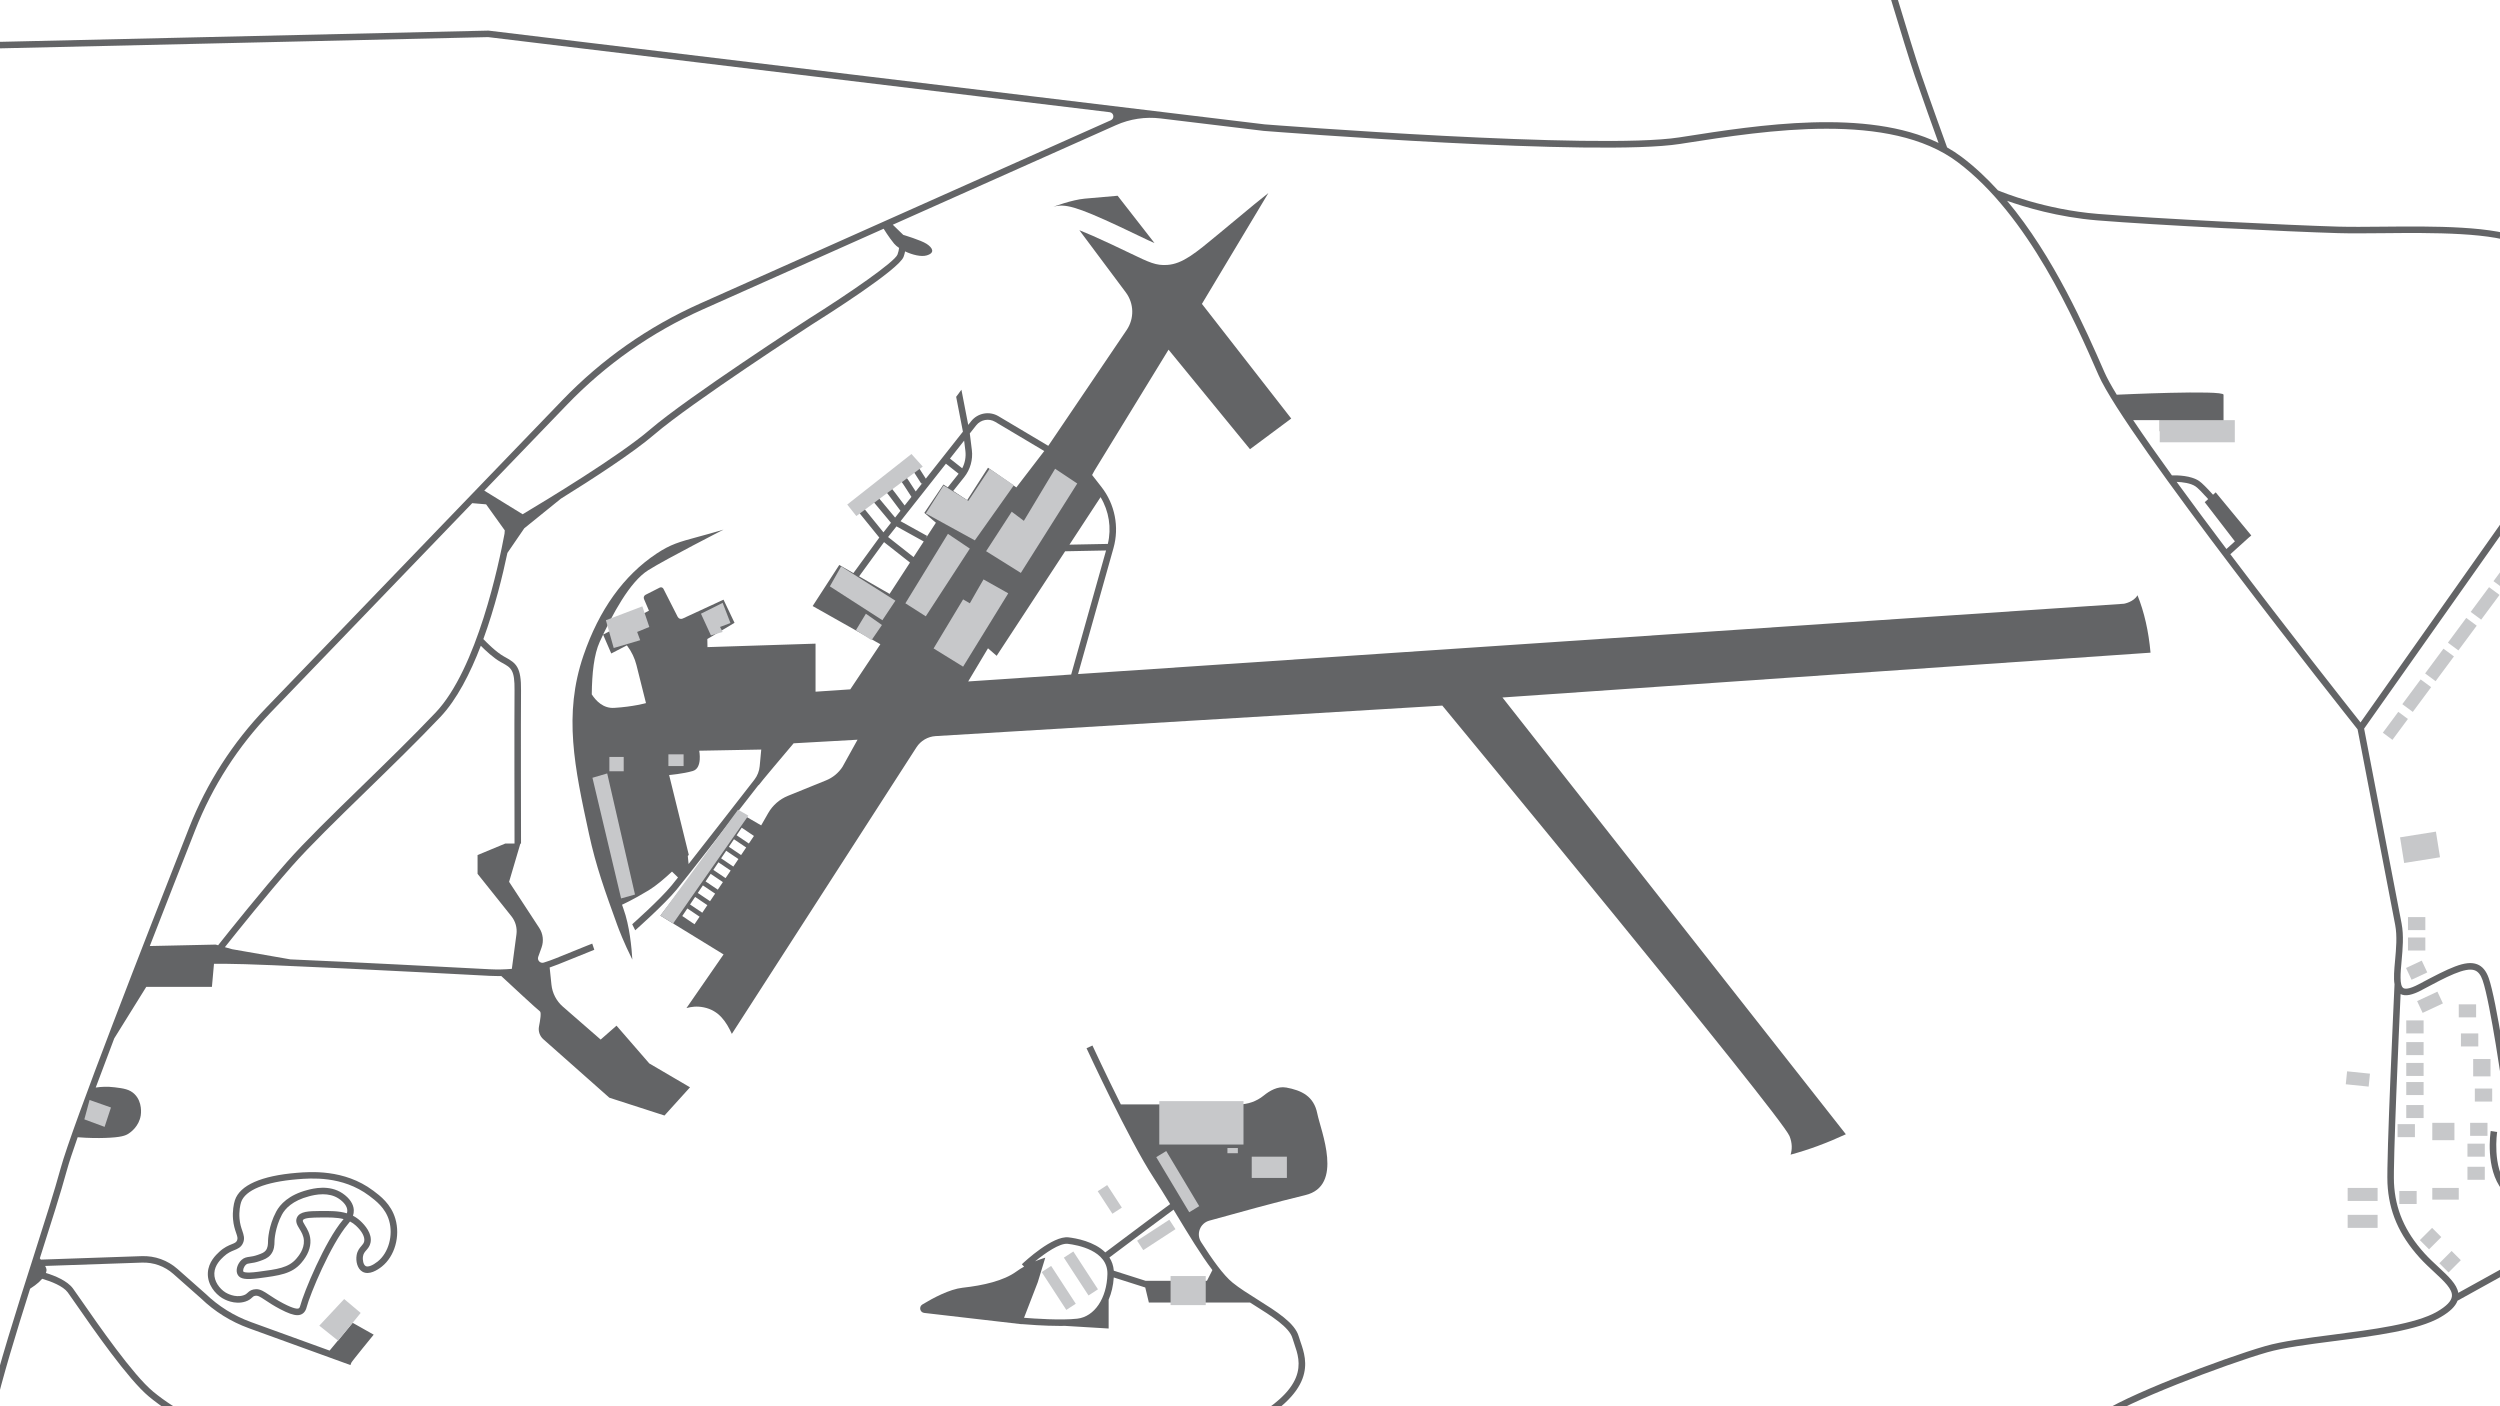 <?xml version="1.0" encoding="UTF-8"?>
<svg id="Background" xmlns="http://www.w3.org/2000/svg" viewBox="0 0 1920 1080">
  <defs>
    <style>
      .cls-1 {
        fill: #c7c8ca;
      }

      .cls-2 {
        fill: #636466;
      }
    </style>
  </defs>
  <g id="Pavement">
    <path class="cls-2" d="M987.67,835.22c-6.31-1.17-12.63,2.48-17.19,6.21-5.42,4.43-12.25,6.77-19.25,6.77h-90.41c-11.87-23.71-21.64-44.87-21.82-45.25l-4.54,2.09c.32.7,32.57,70.5,51.45,99.32,4.12,6.29,8.45,13.31,12.76,20.39-6.03,4.36-19.47,14.29-49.81,37.1-8.45-8.43-22.62-10.91-28.24-11.57-12.14-1.43-33.45,18.41-35.84,20.67l1.72,1.81c-2.01,1.12-4.03,2.38-5.95,3.78-9.78,7.11-25.33,10.67-41.33,12.44-9.95,1.11-22.65,7.88-30.83,12.85-2.86,1.74-1.91,6.11,1.41,6.49l74.75,8.66.03-.08c3.97.34,17.31,1.41,29.66,1.41,1.43,0,2.85-.02,4.24-.05l-.15.04,33.11,2v-22.14c2.16-5.02,3.53-10.79,3.94-17.07l24.18,7.7,2.76,11.53h77.67,0c1.02.64,2.04,1.29,3.06,1.93,13.35,8.38,27.15,17.04,29.54,25.4.41,1.43.93,2.93,1.47,4.52,4.76,13.77,11.95,34.59-40.71,61.57l2.28,4.45c56.52-28.96,48.15-53.18,43.16-67.65-.53-1.52-1.02-2.96-1.39-4.26-2.92-10.21-16.89-18.98-31.68-28.27-6.82-4.28-13.88-8.71-19.14-12.99-7-5.69-15.38-17.43-24.13-31.12-3.96-6.2-.81-14.46,6.28-16.44,19.06-5.32,53.06-14.69,73.68-19.6,29.84-7.11,11.94-49.33,9.27-62.67-2.67-13.33-12-17.78-24-20ZM827.38,1012.74c-12.26,1.42-33.59-.08-40.92-.68l10.54-27.28,5.78-18.89s-3.29.94-7.82,2.82c7.83-6.41,18.94-14.17,25.08-13.45,7.25.85,30.89,5.05,30.46,23.24-.44,18.63-9.95,32.71-23.12,34.24ZM931.12,975.41l-4.18,8.26h-47.09l-24.44-7.78c-.33-3.95-1.55-7.3-3.39-10.14,17.11-12.85,39.72-29.77,49.25-36.72.69,1.13,1.37,2.26,2.05,3.39,9.39,15.51,18.99,31.37,27.8,42.99Z"/>
    <path class="cls-2" d="M286.5,914.33c-22.18-16.6-48.63-14.42-58.59-13.6-27.24,2.24-43.67,9.51-47.5,21.04-.98,2.95-1.95,8.53-1.45,14.55.39,4.71,1.49,7.94,2.38,10.54.99,2.89,1.4,4.23.71,5.81-.64,1.46-1.64,1.91-4.07,2.89-2.45.99-5.81,2.34-9.56,5.84-2.51,2.34-8.39,7.81-8.79,16.15-.44,8.99,5.63,16.04,10.96,19.35,1.5.93,9.41,5.44,17.87,2.7,2.82-.91,4.17-2.17,5.16-3.09.76-.71,1.15-1.07,2.16-1.29,2.15-.47,3.76.51,8.12,3.41,2.8,1.86,6.28,4.18,11.3,6.81,5.97,3.12,10.11,4.61,13.18,4.61,1.63,0,2.96-.42,4.11-1.24,2.13-1.53,2.73-3.83,2.96-4.74,2.55-9.84,18.49-48.33,31.71-63.9l.12-.14c.4-.47.95-1.12,1.53-1.92,1.6.82,3.11,1.86,4.53,3.17,4.67,4.29,7.05,8.81,6.36,12.09-.3,1.41-1.06,2.29-2.11,3.5-1.37,1.58-3.08,3.55-3.69,7.03-.82,4.68.5,10.6,4.59,12.84,5.01,2.75,11.4-1.34,14.76-4.01,9.91-7.89,14.28-23.3,10.4-36.65-3.32-11.41-11.63-17.63-17.12-21.75ZM266.44,931.83c-6.36-1.93-13.45-1.85-20.8-1.78-8.24.09-15.35.16-17.58,5.01-1.45,3.16.27,5.98,1.94,8.7,1.49,2.44,3.18,5.21,3.39,8.93.38,6.77-4.3,12.22-5.84,14.01-5.99,6.96-14.35,8.06-29.54,10.04-10.09,1.32-11.08-.12-11.09-.14-.53-.89.15-3.67,1.97-5.3.84-.75,1.5-.87,3.45-1.14,1.7-.23,4.03-.55,7.27-1.7,3.22-1.14,5.99-2.13,8.19-4.75,2.92-3.48,2.98-7.67,3.02-10.18v-.48c.01-.1.31-10.16,5.71-20.21,2.47-4.59,8.09-10.76,20.87-14.1,1.92-.5,5.94-1.55,10.55-1.55,4,0,8.43.79,12.31,3.42,4.03,2.74,6.33,5.91,6.46,8.93.04.79-.08,1.56-.29,2.28ZM290.11,968.82c-3.89,3.1-7.52,4.49-9.24,3.54-1.83-1-2.56-4.81-2.07-7.6.37-2.11,1.33-3.22,2.54-4.61,1.25-1.44,2.66-3.06,3.22-5.75,1.47-6.98-4.3-13.52-7.87-16.8-1.76-1.62-3.63-2.9-5.6-3.91.44-1.31.7-2.78.63-4.36-.2-4.64-3.28-9.2-8.65-12.85-10.21-6.93-22.79-3.65-26.92-2.57-14.52,3.79-21.08,11.1-24.01,16.57-5.99,11.15-6.29,22.01-6.3,22.46v.52c-.04,2.08-.08,4.92-1.86,7.04-1.26,1.51-2.94,2.15-6.03,3.25-2.75.98-4.71,1.24-6.28,1.46-2.1.29-4.09.56-6.11,2.37-3.1,2.78-5.02,8.1-2.92,11.59,1.87,3.12,6.21,3.81,16.03,2.53,15.87-2.07,25.44-3.33,32.68-11.74,5-5.81,7.37-11.72,7.05-17.55-.28-4.98-2.5-8.61-4.12-11.26-1.24-2.03-1.97-3.31-1.66-4.01.9-1.97,7.66-2.04,13.09-2.1,6.91-.08,12.94-.14,18.18,1.22-.16.19-.31.36-.44.52l-.12.15c-13.67,16.1-30.11,55.76-32.75,65.92-.12.46-.37,1.41-1.02,1.88-.77.56-3.37.81-12.05-3.74-4.79-2.51-8.15-4.74-10.85-6.54-3.82-2.54-6.56-4.37-9.86-4.37-.67,0-1.36.08-2.09.23-2.35.51-3.54,1.62-4.5,2.51-.82.77-1.53,1.43-3.3,2-6.49,2.1-12.97-1.75-13.69-2.19-4.5-2.8-8.91-8.48-8.6-14.87.31-6.31,4.97-10.65,7.21-12.74,3.07-2.86,5.7-3.92,8.03-4.86,2.61-1.05,5.31-2.14,6.78-5.53,1.49-3.43.54-6.21-.56-9.43-.84-2.46-1.79-5.25-2.13-9.33-.47-5.64.54-10.55,1.21-12.56,3.11-9.33,18.44-15.6,43.17-17.63,10.33-.85,34.52-2.85,55.19,12.62,4.96,3.72,12.47,9.33,15.32,19.14,3.29,11.3-.46,24.78-8.71,31.35Z"/>
    <path class="cls-2" d="M1934.39,929.57l-12.67-15.67c-13.21-16.34-9.04-44.12-8.86-45.29l4.94.77c-.04.27-4,26.77,7.81,41.38l12.67,15.67-3.89,3.14Z"/>
    <path class="cls-2" d="M1860.18,760.21c18.61-9.93,33.3-17.77,40.52-14.96,2.58,1,4.47,3.41,5.94,7.59,5.85,16.57,15.78,85.8,15.88,86.5l4.95-.71c-.41-2.87-10.1-70.42-16.12-87.46-1.97-5.57-4.86-9.03-8.84-10.58-8.94-3.47-21.47,2.83-44.69,15.21-8.01,4.27-11,3.73-12.06,3.02-3.05-2.03-2.18-11.55-1.34-20.76.84-9.15,1.78-19.52.03-28.69-4.7-24.61-26.47-137.71-28.8-149.79l124.39-176.32-4.09-2.88-123.07,174.46c-10.09-12.74-55.26-69.97-99.98-129.18l14.18-12.81h0s1.91-1.61,1.91-1.61l-27.33-33.11-2.05,1.84c-4.52-5.03-8.49-9.08-10.72-10.58-6.31-4.24-16.64-4.41-20.87-4.29-11.16-15.43-21.33-29.87-29.74-42.41h20.39v8.5l49,1.83v-29.87c0-3.87-81.93,0-82,0-4.27-6.98-7.48-12.8-9.38-17.13-14.6-33.38-38.93-88.94-74.85-131.78,13.18,4.68,39.01,12.57,69.35,15.03,45.45,3.69,147.33,8.71,184.8,9.78,9.68.28,21.57.17,34.15.05,38.44-.36,86.29-.82,107.15,9.49l2.21-4.48c-21.93-10.84-70.43-10.38-109.41-10.01-12.53.12-24.37.23-33.96-.04-37.42-1.07-139.15-6.08-184.54-9.77-40.81-3.31-73.23-16.59-76.77-18.08-8.67-9.52-17.97-18.26-27.93-25.73-3.53-2.65-7.25-5.06-11.12-7.25-1.97-5.41-12.81-35.35-20.01-56.35-7.89-23.01-29.75-97.15-29.97-97.9l-4.8,1.41c.22.75,22.11,74.99,30.03,98.1,5.91,17.24,14.27,40.48,18.18,51.3-55.38-26.75-138.61-13.73-195.66-4.8l-3.55.55c-62.68,9.79-313.41-9.63-318.36-10.02L375.3,23.52l-.18-.02L-16.06,32.5l.12,5,390.82-9,477.34,57.67c3.26.39,3.93,4.83.93,6.17l-315.4,140.72c-39.95,17.83-75.6,42.84-105.94,74.36l-227.43,236.2c-25.65,26.64-45.54,57.6-59.11,92.02-33.16,84.1-90.06,229.92-98.69,261.6-4.73,17.39-12.55,41.87-20.83,67.79-12.8,40.06-27.31,85.46-35.19,119.41-12.78,55.05-17.87,69.59-17.92,69.73l4.71,1.68c.21-.58,5.2-14.77,18.08-70.28,6.35-27.36,17.07-62.31,27.7-95.86.99-.63,2.21-1.45,3.71-2.54,2.16-1.57,4.07-3.32,5.56-5.06,6.93,2.04,16.04,5.6,19.59,10.39,1.22,1.64,3.51,4.95,6.42,9.15,12.98,18.73,39.99,57.71,56,70.96,19.4,16.05,41.37,25.33,42.3,25.71l1.93-4.61c-.22-.09-22.23-9.39-41.04-24.95-15.48-12.81-42.22-51.41-55.08-69.96-3.04-4.39-5.25-7.57-6.51-9.27-4.4-5.94-13.89-9.77-20.76-11.88.42-1.08.58-2.09.41-2.96-.13-.69-.5-1.54-.99-2.44l74.33-2.56c8.87-.31,17.41,2.76,24.06,8.64l21.3,18.84c10.6,10.19,22.98,17.9,36.8,22.92l77.98,28.29.64-1.76c.36-.99,17.21-21.59,17.21-21.59l-16.15-9.1-17.71,21.33-60.27-21.86c-13.18-4.78-24.98-12.13-35.08-21.85l-21.42-18.94c-7.61-6.73-17.4-10.26-27.54-9.89l-77.47,2.67c-.27-.35-.54-.69-.78-.99,8.27-25.9,16.09-50.35,20.83-67.8,1.46-5.37,4.33-14.06,8.24-25.2,8.49.69,15.63.71,20.9.54,12.62-.4,15.87-1.81,18.22-3.33,1.46-.95,7.98-5.45,9.33-14,.16-.99,1.45-10.08-4.67-16.22-3.88-3.89-8.62-4.49-15.33-5.33-5.76-.73-10.75-.39-14.58.19,4.37-11.75,9.17-24.47,14.22-37.76l24.58-39.54h50.44l1.58-17.72h9.98c25.24,0,149.49,6.45,201.74,9.23,2.13.11,4.26.17,6.4.17.84,0,1.67-.01,2.51-.03,6.19,5.76,27.97,25.99,29.69,27.13,1.19.8.25,6.81-.7,11.53-.74,3.65.53,7.42,3.32,9.89l50.71,44.91,42.33,13.67,19.61-21.67-31.28-18.33-25.17-29-12.17,10.67-29.02-25.27c-4.96-4.32-8.1-10.36-8.78-16.91l-1.37-13.15h-.05c2.25-.76,4.47-1.58,6.67-2.47,22.93-9.32,27.18-10.99,27.67-11.16l-.79-2.37-.79-2.37c-.33.11-1.34.45-27.97,11.27-3.04,1.23-6.13,2.34-9.27,3.31-2.7.84-5.2-1.77-4.25-4.43l2.57-7.19c1.78-5,1.13-10.54-1.78-14.98l-23.17-35.43,8.67-29.36h.5c0-1-.22-99.46,0-117.46.22-18.09-3.74-21.08-12.01-25.64l-1.05-.58c-6.03-3.35-13.21-10.58-15.88-13.39,8.9-24.39,14.95-49.39,18.47-66.16l12.97-18.94,28.13-22.75c24-14.9,55.48-35.28,71.83-49.35,28.21-24.27,120.14-83.86,121.03-84.44,11.13-6.98,66.82-42.28,70.31-51.93.54-1.48.9-2.86,1.16-4.17,5.59,2.64,12.33,4.32,16.53,3.1,6.89-2,4.44-6,0-8.89-4.44-2.89-17.93-6.89-17.93-6.89l-8.06-7.8,171.4-76.47c10.74-4.79,22.58-6.58,34.25-5.17l79.37,9.59h.1c10.42.83,256.02,19.92,319.58,9.99l3.55-.56c62.68-9.81,157.4-24.63,209.56,14.54,54.59,40.99,89.47,120.72,108.21,163.55,20.61,47.11,187.49,257.63,198.95,272.07,1.81,9.43,24.12,125.29,28.88,150.23,1.62,8.48.71,18.48-.1,27.3-.66,7.24-1.23,13.56-.41,18.27-.39,8.21-6.29,134.5-5.42,152.83,1.02,21.5,8.86,39.64,24.64,57.09,3.65,4.04,7.51,7.61,11.24,11.07,7.63,7.08,14.23,13.19,13.62,18.65-.41,3.71-4.13,7.56-11.37,11.77-16.33,9.48-50.22,13.85-80.11,17.71-20,2.58-38.89,5.01-51.77,8.72-32.66,9.39-111.02,39.16-128.41,52.88l3.1,3.92c16.65-13.15,95.19-42.94,126.7-52,12.52-3.6,31.22-6.01,51.03-8.57,31.85-4.11,64.78-8.35,81.98-18.34,7.29-4.23,11.55-8.34,13.16-12.72l38.8-21.48-2.42-4.38-35.8,19.82c-1.09-6.66-7.65-12.75-15.09-19.66-3.65-3.39-7.43-6.89-10.93-10.76-14.97-16.54-22.39-33.69-23.36-53.97-.75-15.77,3.77-116.5,5.08-145.07,3.63,1.89,8.9.86,16.49-3.18ZM384.67,508.52l1.07.59c6.8,3.74,9.62,5.29,9.42,21.19-.22,18.02,0,116.39,0,117.52h-7.06l-21.33,8.86v14.44l26.02,32.6c3.11,3.9,4.5,8.9,3.84,13.85l-3.53,26.5c-5.58.51-11.2.62-16.78.33-35.67-1.89-104.86-5.5-153.3-7.6l-44.71-7.8-5.6-1.57c9.92-12.49,32.5-40.66,51.48-62.2,13.58-15.42,34.63-35.91,56.92-57.61,19.4-18.88,39.45-38.41,57.02-56.9,12.71-13.38,23.01-33.6,31.13-54.78,3.53,3.57,9.76,9.44,15.39,12.57ZM387.47,409.9c-4.22,22.78-21.11,103.87-52.95,137.38-17.5,18.42-37.52,37.91-56.88,56.76-22.36,21.76-43.47,42.32-57.18,57.88-19.93,22.63-43.81,52.51-52.95,64.04l-1.84-.52-50.63,1.12c12.47-32.11,24.79-63.47,34.89-89.1,13.33-33.8,32.86-64.21,58.06-90.38l154.68-160.65,10.67.91,14.33,20-.2,2.57ZM686.78,187.22c.88,1.06,2.18,2.14,3.73,3.19-.17,1.49-.54,3.18-1.23,5.07-2,5.54-36.67,29.58-68.3,49.42-.93.6-93.14,60.38-121.61,84.87-23.9,20.56-80.81,54.95-97.98,65.18l-29.46-18.15,63.47-65.92c29.9-31.05,65.02-55.7,104.38-73.26l138.86-61.95s3.91,6.44,8.13,11.56ZM1671.65,370.09c4.66.16,10.77.96,14.46,3.43,1.87,1.26,5.49,4.98,9.78,9.77l-2.66,2.38,23.17,30.1-6.5,5.87c-13.16-17.46-26.2-35-38.23-51.55Z"/>
    <g>
      <path class="cls-2" d="M1396.4,879.96c7.15-2.64,14.22-5.6,21.22-8.85l-263.74-335.44,497.73-34.42c-1.48-16.51-4.84-31.24-10.02-44.1-2.99,5.28-10.38,6.52-10.38,6.52l-803.27,54,27.23-96.8c4.53-16.12,1.09-33.62-9.22-46.82l-7.22-9.25,1.82-3.36,56.89-92.89,62.56,76.44,31.67-23.56-68.6-88.04,51.04-85.14c-5.73,4.44-14.28,11.53-28.52,23.37l-9.79,8.13c-17.76,14.74-27.54,22.87-39.25,23.71-8.66.62-13.68-1.79-28.56-8.95-3.79-1.82-8.5-4.09-14.16-6.74-11.22-5.26-19.16-8.73-24.89-10.99l35.69,47.79c6.34,8.49,6.61,20.07.67,28.85l-59.86,88.45-.39.51-38.23-22.74c-6.99-4.16-15.97-2.49-21.01,3.89l-2.21,2.8-5.23-27.01c-1.31,1.83-2.66,3.64-4.04,5.44l5.19,26.75-28.49,36.1-5.93-9.29-4.21,2.69,6.67,10.44.9-.58-5.19,6.57c-3.51-5.48-8-12.37-8.95-13.33l-3.58,3.49c.73.83,5.12,7.52,9.25,13.99l-5.22,6.61c-4.53-6.12-10.55-14.15-11.74-15.13l-3.25,3.8c.89.86,6.49,8.25,11.78,15.41l-4.12,5.22-13.42-16.1-3.84,3.2,14.09,16.91-5.79,7.33-14.67-18.09-3.88,3.15,15.38,18.96-.34.44-19.55,26.83-10.87-6.25-20.44,31.56,52,29.33-23.1,34.65-26.68,1.79v-36.89l-83,2.66-.11-6.22,20.89-12.44-8.45-17.78-31.4,14.52c-1.41.65-3.08.07-3.79-1.31l-10.96-21.55c-.53-1.04-1.8-1.45-2.84-.93l-10.89,5.53c-1.19.6-1.71,2.03-1.19,3.26l3.8,8.93-35.22,18.38,6.27,14.5,12-6.22.37.49c3.28,4.37,5.65,9.35,6.98,14.64l7.32,29.2s-9.78,2.78-24.44,3.67c-8.31.5-13.91-5.28-17.2-10.38.19-16.23,1.71-30.72,6.09-40.29,9.78-21.33,23.11-46.22,37.33-55.11,14.22-8.89,57.77-31.11,57.77-31.11h-.02c-7.76,2.32-14.07,4.03-19.42,5.48-14.56,3.95-21.21,5.75-32.06,12.98-25.19,16.78-44.05,43.08-56.06,78.18-15.56,45.48-6.83,85.86,4.23,136.99,5.37,24.85,12.23,43.8,21.72,70.04h0c1.19,3.29,5.06,13.53,11.59,26.55-.52-8.85-2.11-26.12-6.86-39.11-.34-.93-.7-1.96-1.07-3.05.02,0,8.2-3.63,20.63-11.17,5.48-3.33,12.08-8.98,17.76-14.27l4.61,4.5c-2.2,2.77-3.91,4.91-4.96,6.19-9.1,11.05-29.99,29.55-30.22,29.75l2.32,4.64c.95-.84,22.42-19.87,31.77-31.22,7.39-8.97,46.99-59.85,62.94-80.37.03.16.07.22.13.12.84-1.4,20.59-24.79,26.81-32.14l49.08-2.75-11.55,20.83c-3.04,4.67-7.44,8.3-12.61,10.39l-29.28,11.88c-6.41,2.6-11.76,7.28-15.19,13.29l-5.37,9.4-16.89-9.78-60.52,79.1,48.52,29.79-28.49,41.2c3.55-.97,7.83-1.67,13.32-.55,11.78,2.4,17.33,11.29,21.53,20.38l141.79-220.1c3.26-5.05,8.72-8.25,14.73-8.61l389.12-23.43s260.44,315.11,266.67,330.67c2.21,5.53,2,10.32.82,14.21,6.96-1.89,14.06-4.15,21.25-6.8ZM583.46,588.33c-.34,3.84-1.77,7.5-4.14,10.54-11.03,14.19-35,44.99-50.48,64.7l-.62-6.19c.5-.53.78-.83.78-.83l-1.46-5.94-13.65-55.39s10.67-.89,18.22-3.11c7.56-2.22,4.89-15.56,4.89-15.56l47.64-.89c-.38,3.87-.68,7.01-1.18,12.67ZM533.38,709.83l-9.4-6.33,3.91-5.81,9.4,6.33-3.91,5.81ZM539.35,700.97l-9.4-6.33,3.91-5.81,9.4,6.33-3.91,5.81ZM545.31,692.12l-9.4-6.33,3.91-5.81,9.4,6.33-3.91,5.81ZM551.27,683.26l-9.4-6.33,3.91-5.81,9.4,6.33-3.91,5.81ZM557.24,674.4l-9.4-6.33,3.91-5.81,9.4,6.33-3.91,5.81ZM563.2,665.54l-9.4-6.33,3.91-5.81,9.4,6.33-3.91,5.81ZM569.16,656.68l-9.4-6.33,3.91-5.81,9.4,6.33-3.91,5.81ZM575.12,647.82l-9.4-6.33,3.91-5.81,9.4,6.33-3.91,5.81ZM845.24,381.81c6.46,10.71,8.51,23.67,5.57,35.91l-29.47.58,23.9-36.5ZM740.45,338.41l.97,7.83c.57,4.61-.31,9.32-2.43,13.41l-9.42-7.45,10.88-13.79ZM683.22,456.11l-23.43-13.47,19.15-26.29,19.93,15.69-15.65,24.07ZM701.61,427.84l-19.57-15.41,6.45-8.17,20.93,11.59-7.8,11.99ZM724.56,372.11l-14.67,21.78,8.89,7.56-8,12.3,1.21-2.19-20.36-11.28,34.85-44.16,9.74,7.71-8.35,10.46-3.31-2.18ZM732.06,377.05l8.44-10.58c4.66-5.84,6.8-13.44,5.89-20.85l-1.58-12.73,4.93-6.25c3.47-4.4,9.71-5.55,14.53-2.69l37.72,22.44-21.43,27.94-21.78-15.11-16,24.89-10.72-7.06ZM743.57,523.34l15.2-25.45,6.67,5.78,52.58-80.29,31.43-.62-26.79,95.27-79.08,5.32Z"/>
      <path class="cls-2" d="M860.18,174.21c5.73,2.68,10.48,4.97,14.3,6.81,5.65,2.72,9.41,4.51,12.17,5.66l-28.31-36.34s-15.56,1.33-25.33,2.22-23.98,6.21-23.98,6.21c8.76-2.39,16.96-.58,51.16,15.44Z"/>
    </g>
  </g>
  <g id="Buildings">
    <polygon class="cls-1" points="760 360 743.67 384.67 724.67 372.83 711 394.33 748.67 415 778.67 372.67 760 360"/>
    <polygon class="cls-1" points="728 410 695.33 463.33 711 473.33 744.83 421.33 728 410"/>
    <polygon class="cls-1" points="646 435 687.67 461.33 677.67 476.33 637.33 450.33 646 435"/>
    <path class="cls-1" d="M755.33,445c-.67,1-10.5,18.33-10.5,18.33l-5.17-3-22.67,37.67,22.67,14,34.67-56.33-19-10.67Z"/>
    <polygon class="cls-1" points="777 393 786.33 400 810.33 360 827.33 371.33 784 440 757.33 423.33 777 393"/>
    <polygon class="cls-1" points="700 348.67 650.67 387.5 657.67 396.33 708.67 358.33 700 348.67"/>
    <polygon class="cls-1" points="665 471.33 657.33 484 669.33 491.67 677.33 480 665 471.33"/>
    <polygon class="cls-1" points="555 463 561 478.5 553 481.5 555 485.33 546 488 538.33 471.33 555 463"/>
    <polygon class="cls-1" points="466.33 594 487.67 687 477 690 455 597.33 466.33 594"/>
    <rect class="cls-1" x="468" y="581.33" width="11" height="11"/>
    <polygon class="cls-1" points="493.33 465.67 498.67 481.5 489.33 485.33 491.67 491.67 471.33 497.67 465.33 476.33 493.33 465.67"/>
    <rect class="cls-1" x="513.33" y="579.33" width="11.67" height="9"/>
    <polygon class="cls-1" points="566.81 621.85 507.15 703.21 516.96 709.23 574.74 626.41 566.81 621.85"/>
    <rect class="cls-1" x="890.33" y="845.67" width="64.67" height="33.33"/>
    <path class="cls-1" d="M895.67,884c.67,1,25.33,42.33,25.33,42.33l-7.67,4.67-25.33-42.33,7.67-4.67Z"/>
    <rect class="cls-1" x="961.33" y="888.33" width="27" height="16.33"/>
    <rect class="cls-1" x="942.67" y="881.67" width="8" height="4"/>
    <rect class="cls-1" x="899" y="980" width="27" height="22.33"/>
    <rect class="cls-1" x="812.92" y="973.72" width="34.67" height="8.67" transform="translate(1196.5 -251.48) rotate(56.92)"/>
    <rect class="cls-1" x="842.1" y="916.84" width="20.64" height="8.67" transform="translate(1158.92 -295.89) rotate(56.92)"/>
    <rect class="cls-1" x="873.23" y="944.2" width="29.53" height="8.67" transform="translate(2149.81 1258.53) rotate(146.92)"/>
    <rect class="cls-1" x="795.87" y="984.82" width="34.67" height="8.67" transform="translate(1198.07 -232.16) rotate(56.92)"/>
    <polygon class="cls-1" points="68.78 844.78 85.22 850.56 80.33 865.44 64.78 859.67 68.78 844.78"/>
    <polygon class="cls-1" points="264.33 997.67 245.22 1018.11 259.67 1029.67 277 1008.33 264.33 997.67"/>
    <rect class="cls-1" x="1658.67" y="322.67" width="57.67" height="17"/>
    <rect class="cls-1" x="1848" y="816.33" width="13.33" height="10"/>
    <rect class="cls-1" x="1848" y="800.33" width="13.33" height="10"/>
    <rect class="cls-1" x="1848" y="783.67" width="13.33" height="10"/>
    <rect class="cls-1" x="1849.33" y="720" width="13.33" height="10"/>
    <rect class="cls-1" x="1849.33" y="704.33" width="13.33" height="10"/>
    <rect class="cls-1" x="1844.63" y="640.81" width="27.89" height="19.95" transform="translate(-79.4 301.41) rotate(-9.08)"/>
    <rect class="cls-1" x="1835.11" y="547.42" width="9.19" height="19.95" transform="translate(693.41 -985.72) rotate(36.54)"/>
    <rect class="cls-1" x="1848" y="831" width="13.33" height="10"/>
    <rect class="cls-1" x="1900.67" y="836" width="13.33" height="10"/>
    <rect class="cls-1" x="1857.65" y="764.82" width="17.2" height="10" transform="translate(-150.39 862.86) rotate(-25.06)"/>
    <rect class="cls-1" x="1849.33" y="740.19" width="13.33" height="10" transform="translate(-140.93 856.21) rotate(-25.06)"/>
    <rect class="cls-1" x="1890" y="793.67" width="13.33" height="10"/>
    <rect class="cls-1" x="1888.33" y="771.33" width="13.33" height="10"/>
    <rect class="cls-1" x="1899.4" y="813.33" width="13.33" height="13.33"/>
    <rect class="cls-1" x="1848" y="848.67" width="13.33" height="10"/>
    <rect class="cls-1" x="1803" y="933" width="23" height="10"/>
    <rect class="cls-1" x="1803" y="912.33" width="23" height="10"/>
    <rect class="cls-1" x="1841.33" y="863.33" width="13.33" height="10"/>
    <rect class="cls-1" x="1897.06" y="862.33" width="13.33" height="10"/>
    <rect class="cls-1" x="1895" y="878.33" width="13.33" height="10"/>
    <rect class="cls-1" x="1895" y="896.08" width="13.33" height="10"/>
    <rect class="cls-1" x="1875" y="964" width="13.33" height="10" transform="translate(-134.06 1614.35) rotate(-45)"/>
    <rect class="cls-1" x="1860" y="946.25" width="13.33" height="10" transform="translate(-125.9 1598.55) rotate(-45)"/>
    <rect class="cls-1" x="1868" y="862.33" width="17" height="13.33"/>
    <rect class="cls-1" x="1868" y="912.33" width="20.33" height="9"/>
    <rect class="cls-1" x="1842.67" y="914.67" width="13.33" height="10"/>
    <rect class="cls-1" x="1802" y="823.67" width="17.67" height="10" transform="translate(93.73 -179.98) rotate(5.84)"/>
    <rect class="cls-1" x="1844.17" y="529.2" width="23.66" height="10.01" transform="translate(321.81 1707.4) rotate(-53.46)"/>
    <rect class="cls-1" x="1861.67" y="505.59" width="23.66" height="10.01" transform="translate(347.87 1711.91) rotate(-53.46)"/>
    <rect class="cls-1" x="1879.17" y="481.97" width="23.66" height="10.01" transform="translate(373.93 1716.41) rotate(-53.46)"/>
    <rect class="cls-1" x="1896.67" y="458.35" width="23.66" height="10.01" transform="translate(399.99 1720.91) rotate(-53.46)"/>
    <rect class="cls-1" x="1914.17" y="434.73" width="23.66" height="10.01" transform="translate(426.04 1725.42) rotate(-53.46)"/>
  </g>
</svg>